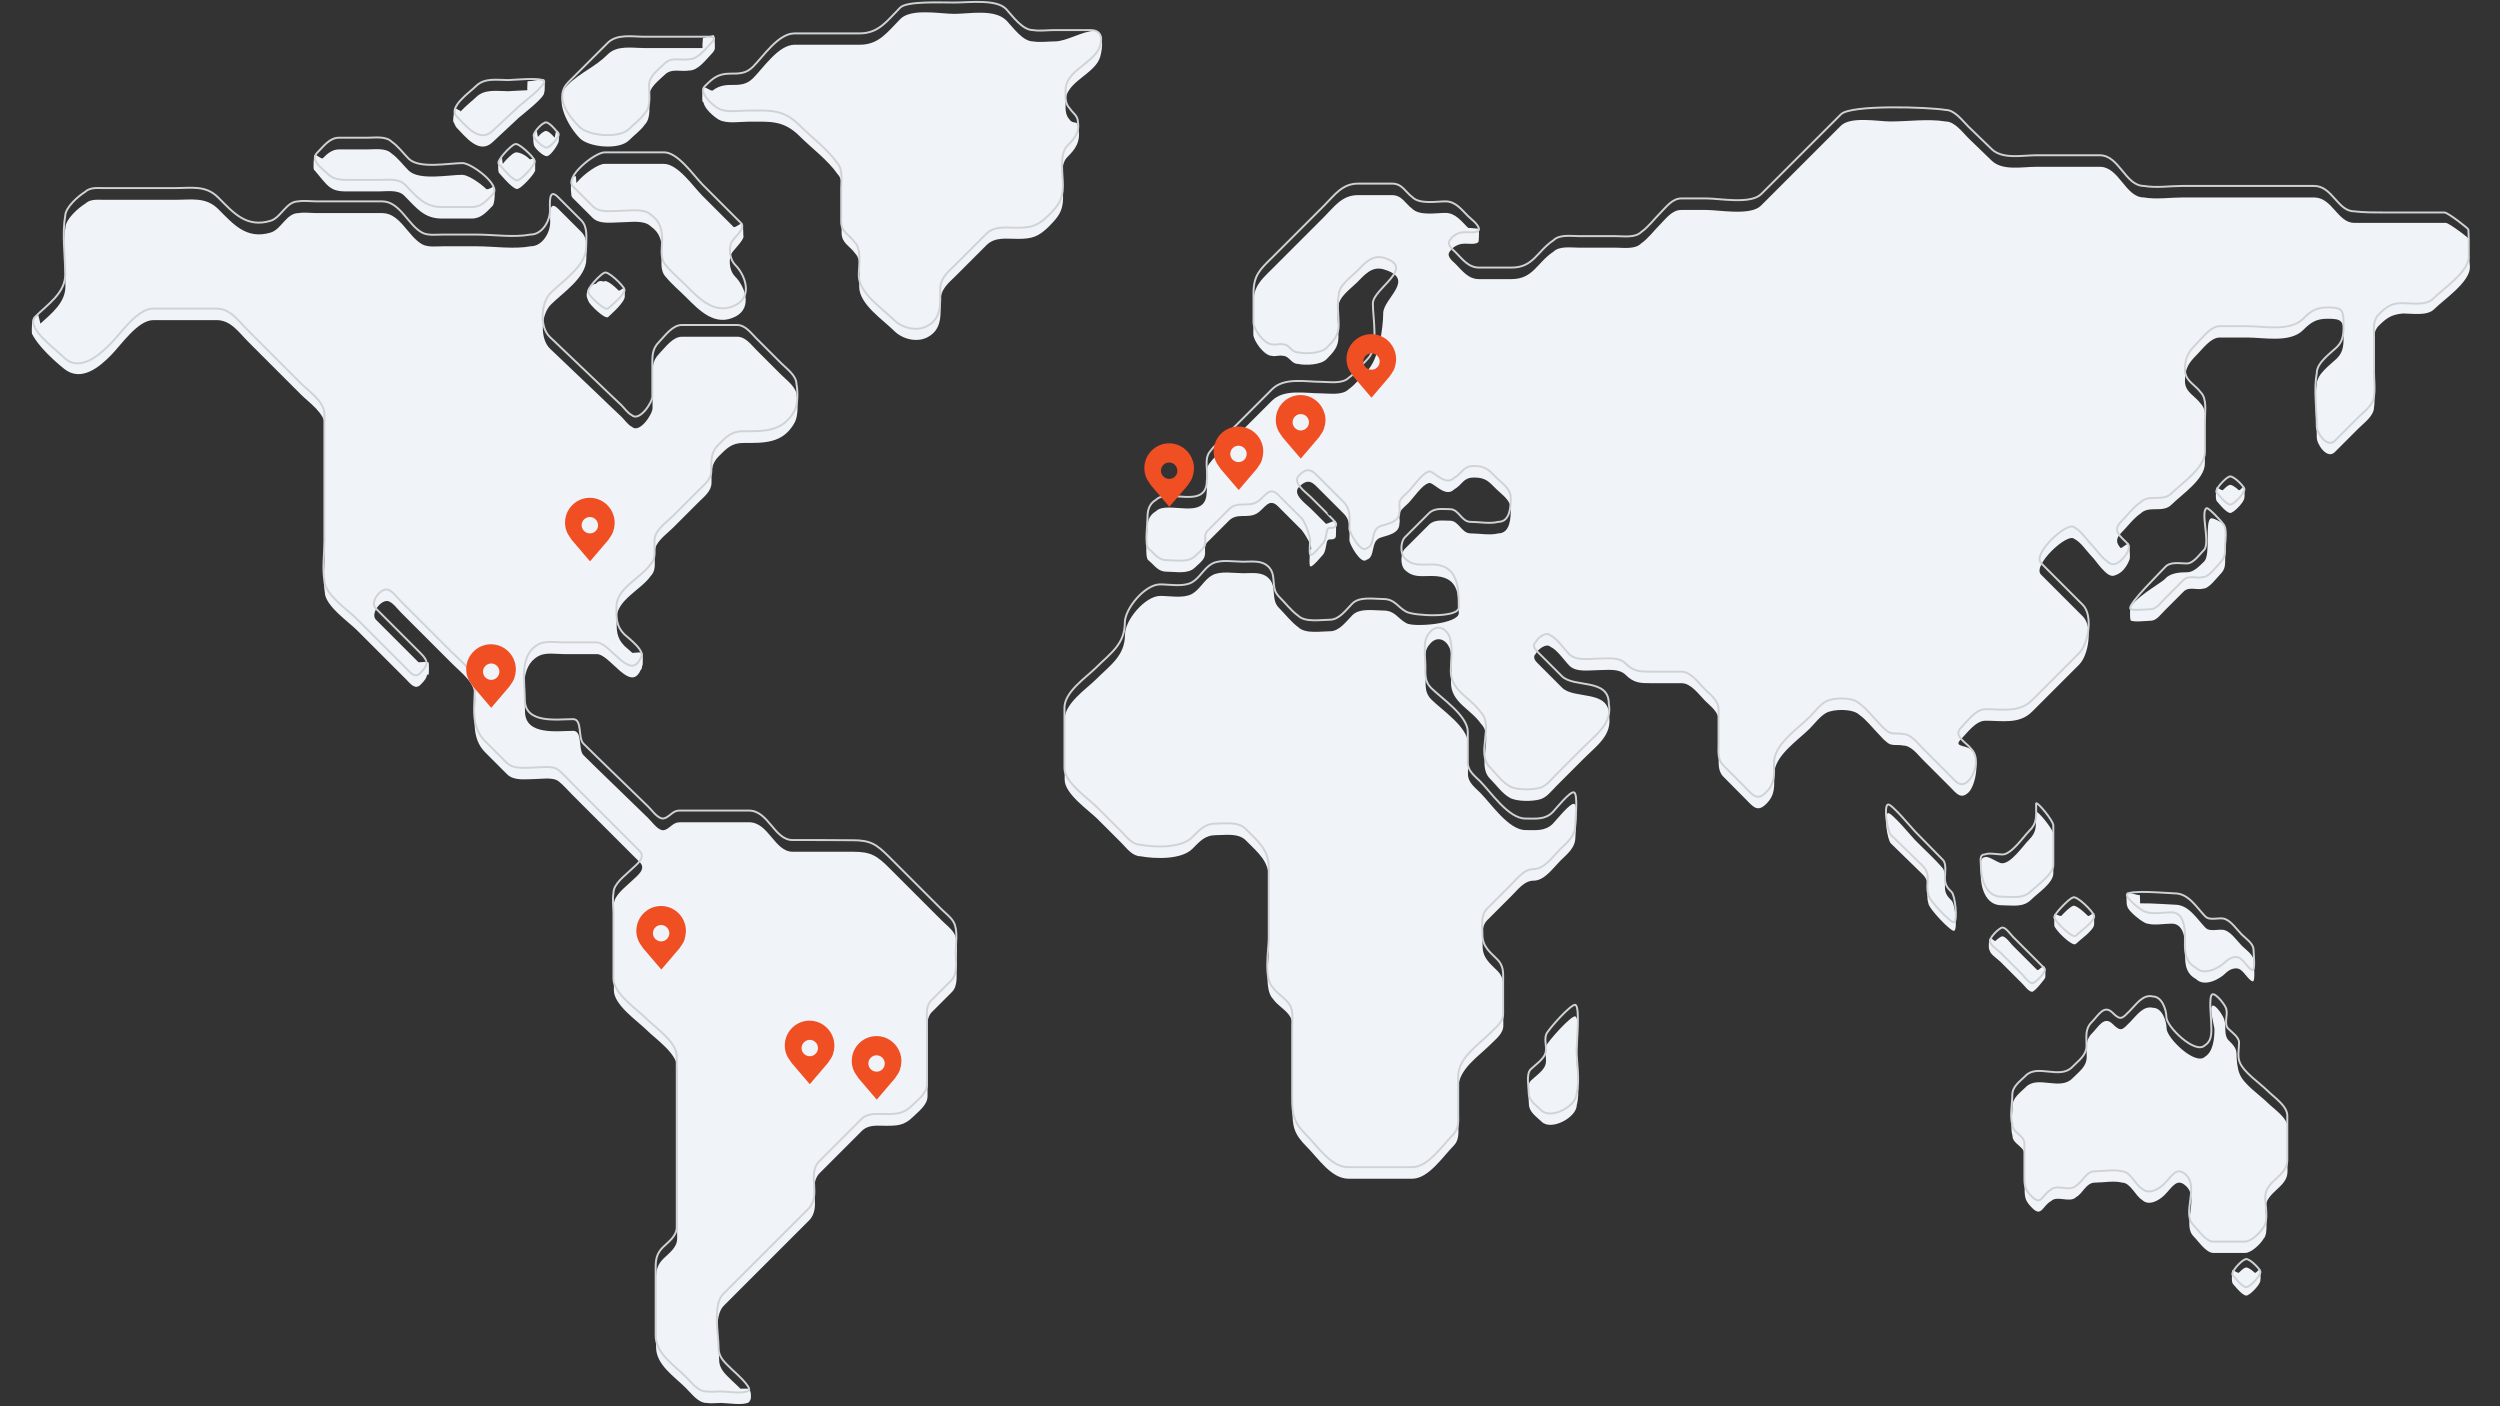 <svg xmlns="http://www.w3.org/2000/svg" viewBox="0 0 1280 720"><rect x="0" y="0" width="1280" height="720" fill="#333333" stroke="none"/><path fill="#F0F3F7" d="M1217.9 166.8c-3.1 3.1-2.4 7.6-2.4 11.6v18.2c0 3.8.6 8.2 0 11.9 0 4.4-5.1 8-7.9 10.8l-12.2 12.2c-3.9 3.9-9.2-4-9.2-7.4 0-8.7-1.6-18.9 0-27.4 0-5.2 7-10 10.3-13.2 3.7-3.7 3.4-7.7 3.4-12.6 0-6.9-1.4-7.7-8.2-7.7-5.8 0-8.5 1.8-12.5 5.8-6.7 6.7-20.1 3.8-28.8 3.8h-13.8c-4.7 0-8.6 5.6-11.6 8.6-4.5 4.5-6.3 7.2-6.3 13.8 0 5.6 5.2 7.5 8.1 11.5 3.3 3.3 2.1 10.2 2.1 14.4v16.2c0 8.1-11.9 15.9-17.1 21.1-4.5 4.5-11.4.2-15.8 4.5-3.7 2.5-6.9 6.9-10 10-3.1 3.1-2.3 5.4-.2 7.7.8 0 3.7-2.8 4.2-2.3.3.3.7 7.6.4 7.9 0 0-2.1 7.2-8.3 8.6-3.6.8-8.9-7.7-11.1-9.9-2.4-2.4-5.8-7.6-9-9-3.4-3.4-21.7 13.7-17 18.3l21.4 21.4c5.3 5.3 2.9 19.9-1.8 24.6l-24.2 24.2c-6.5 6.5-15.1 4.6-23.8 4.6-5.1 0-9.4 6.3-12.6 9.5-4.3 4.3 3.4 2.7 5.7 5.8 4.2 4.2 1.9 17.7-1.7 21.3-4.1 4.1-6.5.4-9.6-2.7l-14.1-14.1c-2.7-2.7-5.8-7.1-10-7.1-3.2-.7-6 .7-8.7-2.1-1.3-.9-2.4-2.4-3.5-3.5-3.2-3.2-6.4-7.5-10.1-10.1-3.2-3.2-13.1-3.1-17-1-3.2 1.8-5.9 5.5-8.5 8.1-6.1 6.1-18.1 13.9-18.1 23.3 0 6.2.6 10.6-4.1 15.2-4.3 4.3-6.5 1.7-10-1.9-4-4-8-8-11.9-12-3-3-2.4-7.1-2.4-11v-17.5c0-4.6-3.9-7.4-6.9-10.3-3.1-3.1-7.2-9.1-12.1-9.1h-15.4c-5.6 0-9 0-13.2-4.2-3.5-3.5-9.2-2.5-13.7-2.5s-11.6 1.3-15.1-2.2c-2.6-2.6-6.3-8.2-9.7-9.7-2.1-2.1-6.5 1.2-7.5 3.4-2.2 2.2.1 4.2 1.6 5.7l11.8 11.8c6.1 6.1 24 .9 24 14 1.9 10.4-6.5 15.8-13 22.4l-14 14c-2.3 2.3-4.8 5.7-8.1 6.7-3.9 1.2-12 1.3-15.6-.7-3.9-2.1-7.1-6.7-10.2-9.8-7.2-7.2 2.3-21.3-4.7-28.2-5.2-7.5-15.3-10.9-15.3-21 0-5.1 1.1-11.5-.3-16.5-1.6-5.6-6.9-8-10.7-3-3.6 3.7-2 12.2-2 16.8 0 4.3-.4 8 2.9 11.3 5.3 5.3 18.8 14.2 18.8 22.5v15.9c0 4.1 3.7 6.8 6.3 9.4 5.5 5.5 14.5 19.1 23.2 19.1 5.3 0 10 .7 14-3.3 1.3-1.3 8.9-10.9 10.9-10.1 2.2.9.6 14.9.6 16.9 0 5.7-4.1 8.6-7.8 12.3-3.6 3.6-8 10.1-13.6 10.1-4.9 0-8.2 4.8-11.4 7.9l-12.3 12.3c-3.4 3.4-2.4 8.9-2.4 13.3 0 6.1 3.7 8.8 7.7 12.8 3.4 3.4 2.9 7.2 2.9 11.6v16.3c0 4.2-4 7-6.6 9.7-6.2 6.2-16.4 12.7-16.4 22.2v19.1c0 3.8.5 7.6-2.5 10.6-5.4 5.4-12.8 16.8-21.1 16.8h-32.7c-8.8 0-15.5-10.5-21.2-16.2-6.7-6.7-7.5-10.3-7.5-19.5v-36.7c0-3.3.6-7.3-1-10.3-2.1-3.8-6.5-5.8-8.9-9.3-4.8-4.8-2.1-19.5-2.1-25.3v-35.9c0-9.5-5.3-13.4-11.8-20-3.9-3.9-10.3-2.7-15.3-2.7-5.7 0-8.3 3.2-12.1 7-5.6 5.6-19.1 5.2-26.6 3.8-4 0-7-4-9.5-6.6l-12.5-12.5c-4.5-4.5-16.8-12.8-16.8-20.1v-30.9c0-8.1 10.8-15.3 16-20.4 7.5-7.5 14.9-12.1 14.9-23.1 0-7.3 10.3-19.7 18.1-19.7 4.7 0 11.8 1.4 16.2-1 4.1-2.3 6.3-7.4 10.4-9.6 4.2-2.3 11.2-1 15.8-1 4.5 0 9.6-.9 13.1 2.6 4.4 4.4.8 10.8 5.3 15.2 3.1 3.1 6.2 7.2 9.8 9.8 3.6 3.6 11.7 2.1 16.3 2.1 4.8 0 8.4-5.2 11.5-8.3 3.7-3.7 11.1-2.3 15.8-2.3 6 0 7.2 4 11.8 6.5 4.1 2.2 26.8.3 26.8-5.2 0-10.5-.4-19-13.9-19-5.7 0-9.6.9-13.8-3.2-2.3-2.3-2.2-8.4.1-10.7l12.3-12.3c2.9-2.9 7-2.1 10.8-2.1 4.6 0 5.8 6.5 10.6 6.5 4.2 0 10 1.1 14.1 0 6.3 0 6.4-8.3 6.4-12.4 0-4.5-4.2-7.2-7.2-10.1-4.1-4.1-5.6-6.1-11.6-6.1-5.7 0-5.8 3.6-10.2 6.1-4.8 4.8-11.4-5-13.3-3.1-2.9.6-8 8-10.1 10.1-1.3 1.3-3.5 2.9-4.3 4.7-.8 1.9.2 4-.3 5.8 0 5.4-6.7 6-10 7.3-4.9 2-2.2 9.9-6.8 11.2-2.8 2.8-8.8-8-8.8-10 0-4.8.9-9.8-2.9-13.6l-11.5-11.5c-4.2-4.2-6.3-7.3-11.4-2.2-3.7 3.7 3.5 8.6 5.9 11 .4.4 5.3 5.2 7.9 7.9.9 0 4.5-2 5.1-1.4.2.2 0 7.2 0 7.3 0 2.9-3.3 1.7-4 2.3-1.3 1-.8 5.8-2.8 7.8-.7.7-5.2 6.3-6.3 5.8-1-.4.1-8.4-.3-8.4 2.9 0-3.3-9.3-4.1-10.2l-12.1-12.1c-4.9-4.9-6.9 1.4-11.1 3.7-4.7 2.6-9.9-.6-14.1 3.6l-11.1 11.1c-2.1 2.1-.4 5.1-1.5 7.6-.8 2-3.3 3.8-4.8 5.3-3.5 3.5-9.9 2.1-14.4 2.1-4.7 0-6.1-3.2-9.5-5.9-1.9-1.5-.5-12.7-.5-15 0-4.1.4-7.7 4.5-10.1 5.8-5.8 25.9 5.4 25.9-9.8.9-4.8-1.9-11.4 2.1-15.4 1.6-2.3 4.3-4.3 6.3-6.3l25-25c6.2-6.2 17.1-3.8 25.2-3.8 4.1 0 10.8 1.2 14.1-2.1 3.6-2.5 6.6-6.6 9.7-9.7 5.7-5.7 8-21.8 8-29.2 0-7.7 17.2-17.5.2-22.5-6.1-1.8-9.9 3-13.7 6.8-3.1 3.1-9.4 7.4-9.4 12.3-.9 4.8 0 10.5 0 15.3 0 5.4-2.5 7.9-6.1 11.6-3 3-10.8 3.3-14.8 2.4-3.3 0-4.3-4.1-7.5-4.1-1.8-.5-3.9.5-5.7 0-3.9 0-9.5-7.7-9.5-11.1v-15c0-9.2 3.2-12.1 9.5-18.3l26.6-26.6c5.5-5.5 9.3-11.3 17.5-11.3h17.3c5.3 0 6.8 4.3 10.5 7 3.7 3.7 12.3 2.1 16.9 2.1 5.1 0 8.1 4.1 11.4 7.4.1.1.2.2.4.3 1.9 0 4.2.4 5 .4.7 0 .4 4.5.3 6 .2 2.7-6.5 1.4-7.9 1.7-2.1 0-5.5 1.6-6.6 3.6-2.5 2.5.9 5.1 2.5 6.6 3.6 3.6 6.6 7.9 12.1 7.9h16.7c11.1 0 13-8.4 21.4-14 3.1-3.1 9.2-2.1 13.1-2.1h18.7c3.9 0 10 1 13.1-2.1 3.6-2.5 6.7-6.7 9.8-9.8 2.9-2.9 6.1-7.4 10.7-7.4h13c6.6 0 22.6 3.1 27.9-2.2l40.9-40.9c5-5 19.3-2.2 25.4-2.2 9 0 19.4-1.5 28.3 0 4.6 0 8.6 5.5 11.5 8.4 4 3.9 8 7.7 12 11.6 5.5 5.4 15.7 3.2 22.7 3.2h32.7c10 0 13 15.7 22.6 15.7 6.2 1.1 13.5 0 19.8 0h67.3c9.4 0 12 13 20.6 13h46.8c1.7 0 12.7 8.3 12.2 8.7-1.2 1.2.2 12.1.2 14 0 7.7-13.4 16.6-18.3 21.5-3.6 3.6-11.3 2.2-15.9 2.2-6.1.5-8.7 2.5-12.5 6.3zm-895.8-95c2.6-2.6 6.1-5.1 8.1-8.1 3.3-3.3 2.1-10 2.1-14.2 0-4.7 4.8-8.1 7.9-11.1 3.7-3.7 8.3-1.5 12.7-2.3 4.7 0 8.6-5.7 11.6-8.7 1-1 1.4-2.1 1.4-2.1.3-.3 0-6.8-.3-7.1-.6-.7-4.7 1.3-5.7 1.3 0 .8-.4 3.7-.2 5.1H330c-6.3 0-14.1-1.6-18.9 3.3-6.7 6.7-14 9.1-20.6 15.8-7.6 7.6 1 21.7 6.4 27.1 4.5 4.6 20.1 6.2 25.2 1zm-46.7-1.7c0-.3-.6-2.7-.6-3-2.6-.7-1.7 7.1-1.3 7.5.3 1.3 5.6 6.6 7.2 5.1 1.3-.3 5.7-6.2 5.4-7.9 0 0 .9-5.4-1.4-4.8 0 .5-.7 3.1-.7 3.5-1.7-2-4.2-4.4-5.4-3.1-.6.1-2 1.3-3.2 2.7zm-20 18.3c1.3 1.3 8.2 10 10.1 8.1 1.2-.2 7.3-6.2 8.5-9.1.1-.1 0 .2 0 0 .2-7.5-.1-6.4-2.7-5.8-2.6-2.7-6.8-4.3-7.9-3.3-.9.2-3.9 2.9-6 5.6 0-.3-.7-4.2-.2-2.8-2.8-.9-2.2 7-1.8 7.3zm125.3 32.8c-.2.1-.1-6.8-.6-6.8-1.4 0-3 1.9-4.4 1.9l-16.2-16.2c-4.4-4.4-12.4-16.2-19.6-16.2h-30.4c-3.1 0-10.4 4.9-14.4 9.8 0-.5-.2-3.3-.2-3.4-3.3-1-2.6 8.6-2.4 8.7-.1.9.2 1.8.8 2.4l10.2 10.2c3.5 3.5 10.5 2.2 14.9 2.2 4.2 0 11.4-1.3 14.8 2.1 4.7 3.3 5.7 7.5 5.7 12.8 0 4.5-1.3 9.8 2.1 13.2 3 3.7 6.9 6.9 10.2 10.2 6.7 6.7 15 15.6 25.7 9.8 8.4-4.6 4.5-15.3-.6-20.4-2.6-2.6-3.2-7.4-2.2-10.8.7-2.3 6-6.6 6.6-9.5zm163.6-20.3c0-5.2-2.1-16.2 2.1-20.4 3.5-3.5 7.5-7.7 5.5-15.6 0-3.5-2.6-1.1-4.2-3.6-2.6-2.6-2.1-6.3-2.1-9.6 0-9.9 15.1-13.7 17.7-22.6 1.4-4.8 1.9-13.3-2.8-13.3-6.1 0-14.4 5.4-20.4 5.4-3.5 0-7.7.6-11.2 0-5.3 0-10.3-7.3-13.6-10.7-6.1-6.1-18.9-3.4-26.8-3.4-6.9 0-22-3-27.5 2.6-6.7 6.7-10.9 13.2-20.8 13.2h-33.3c-8.3 0-16 11.8-21.3 17.1-3.5 3.5-6.9 3.5-11.6 3.5-4.1 0-6.7 1-9.2 2.9-1.5 0-3.2-1.8-4.7-1.8-.5 0-.8 7-.3 7.6.1.1.2.1.4.2.5 3.4 5.6 7.6 7.9 8.9 4.1 2.2 10.6 1 15 1 11.2 0 18-.9 26.4 7.5 6.1 6.1 14.4 12.2 19.3 19.3 3.1 3.1 2.1 9.2 2.1 13.1v17.1c0 5.2 4.3 6.7 6.9 10.4 3.7 3.7 2.1 12.4 2.1 17 0 9.1 12.1 16.9 18 22.8 4.1 4.1 11.6 6.1 17.1 3.1 7.4-4 6.6-11.4 6.6-18.6 0-6.1 3.9-8.9 7.9-12.9l15.6-15.6c4.3-4.3 10.3-3.2 15.9-3.2 7.4 0 10.6-1 16-6.3 4.9-5 7.3-7.8 7.3-15.1zM1119.8 293c-3.6 0-8.6.3-11.2 3.3-1.4 1.7-12.2 7.6-17 13.3-1.4-.1-.4 1.5-.8 1.9-.3.3-.3 5.3 0 5.6v.4c.6 1.3 9.1.3 10.5.3 2.9 0 5.3-3.6 7.2-5.4l9.5-9.5c2.8-2.8 6.6-.6 9.9-1.5 3.2 0 6.9-5.4 8.9-7.4 2.6-2.6 2.5-4.8 2.5-8.4 0-2.8 1.5-14.6-.7-16.9-.6-1.1-5.5-3.7-6.6-3.3-3.3 1.4 0 18.5-3.4 22-2.4 2.3-5.3 5.6-8.8 5.6zm-124 160.9c0-2.4.1-7.9-1-9.2-4.4-5.2-9.5-9.7-14.3-14.6-1.3-1.3-12.2-14.5-13.9-13.8-2.2.9-.3 13.7 1.5 15.5 5.4 5.3 10.8 10.5 16.2 15.8 4.8 4.7 1.3 9 3 14.8 0 2.6 11.7 14.8 13.2 14.2 1.9-.8.5-13.7-1.2-15.4-2.5-2.5-3.5-3.9-3.5-7.3zm-189.2 66.5c-2-.8-14 12.7-14.9 15-1.3 3.2.7 7.1-.6 10.2-1.2 3-5.1 5.5-7.3 7.7-2.4 2.4-1 9.1-1 12 0 4 3.9 6.5 6.5 9 4.9 4.9 18-2.2 18-8.5 1.8-6.6 0-16.1 0-22.8-.1-2.2 1.8-21.6-.7-22.6zm254.6-56.5c-.9.2-3.6 2.6-5.9 5.1-1.1 0-2.4-1-3.5-1-.1 0 0 5.8 0 5.8 0 2 9.3 11.2 11 9.5 2-2 9.4-7.1 9.4-10v-5.8c-1 0-2.1 1.5-3.1 1.5-2.9-2.9-6.9-6.1-7.9-5.1zm-20.8 43.9c1.5 0 6.6-6.8 6.6-6.9.5-.5.3-6.2-.5-6.2-1.1 0-2.3 2-3.4 2l-12.6-12.6c-1-1-3.6-4.7-5.3-4.7-.7 0-2.2 1.1-3.6 2.4-.8 0-1.7-1.5-2.5-1.5s-1.1 5.2-.6 5.8c0 0 .2.8.4 1 .3 1.5 4.2 4.2 5.3 5.3l10.8 10.8c1.1.9 3.6 4.6 5.4 4.6zm-15.6-44.3c5.7 0 11 1.3 15.2-2.9 3.1-3.1 11.3-8.5 11.3-13.4V427c0-2.3-8-12.1-8.8-11.3-.1.5-.1 1-.1 1.5 0 5.7.5 8.8-3.6 12.8-3 3-9 12-13.7 12-2.2 0-7-4.1-8.9-3.1-2.9 0-2.1 6.4-2.1 8.6 0 6.3 2.2 16 10.7 16zM1161 564.6c-4-4-12.1-9.3-14.3-14.7-1.2-2.8-1.6-7.4-1.6-10.4s-2.2-5-4.1-6.9c-2.4-2.4-1.2-6.9-2-9.8 0-1.7-4.4-8.6-6.2-7.9-1.9.8 1 10.6 1 12.1 0 4.2-.5 11.4-4.8 14-4.9 4.9-19.7-9.6-19.7-14.4 0-3.6-2.2-10.6-6.9-10.6-5.1-1.3-8.6 4.1-11.7 7.2-4 4-4.7 5.4-9 1.1-4.4-4.4-7.2 1.4-10.7 4.9-3.4 3.4-2.6 7.3-2.6 11.9 0 5.1-4 7.6-7.4 11.1-6.3 6.3-17.7-1.7-23.7 4.3-3 3-6.9 5.5-6.9 9.9 0 4.5-1.3 10.9 0 15.2 0 4.2 6.2 5.3 6.2 9.7v17.4c0 4.8.5 6.4 4 9.9 4.7 4.7 5.2-1.3 9.5-3.6 3.2-3.2 9.6 1.2 12.9-2.1 3.6-2 5-7.4 9.7-7.4 4.2 0 9.8-1.1 13.8 0 4.3 0 6.9 6.9 10.2 8.8 3.5 3.5 8.9.2 11.5-2.4 4.1-4.1 6.4-9.3 11.3-4.4 6.4 6.4-2.3 19.6 3.6 25.5 2.4 2.4 6.4 8.5 10.1 8.5h16.3c3.2 0 7.9-4.6 9.4-7.2 2.8-2.8 1-12 1-15.5 0-8.6 11.3-10.7 11.3-18.9V577c-.1-4.8-7.1-9.3-10.2-12.4zm-672.4-86.5c-1.4-2.6-4.4-4.8-6.4-6.8l-26.9-26.9c-6.3-6.3-9.4-8.3-18.4-8.3h-31c-9.4 0-12.3-15.1-22.4-15.1h-33.4c-1.3 0-2.6-.1-3.9.3-2.4.7-4.8 4.4-7.4 3.7-2.6-.7-5.2-4.5-7-6.2-8.9-8.6-17.7-17.2-26.6-25.8-2.1-2.1-4.3-4.2-6.4-6.3-2.9-2.8-.4-12.5-5.3-12.5-8 0-24.7 2.6-24.7-10 0-9.4-3-22.8 6.9-28.3 3.6-2 9.1-1 13-1h16.8c6.9 0 17.2 20 22.5 8.2.6-.6.8-1.3.7-2.1.1 0 .2 0 .2-.1.3-.3.3-6.3 0-6.6-.5-.5-3.7-.1-5.1 0-1.7-1.5-3.3-2.9-4-3.5-4.3-4.3-4.1-8.3-4.1-14.2 0-9.4 12.6-14.7 17.4-21.6 4.3-4.3.4-11.1 3.1-16 1.9-3.4 5.9-6.3 8.6-9l12.9-12.9c2.8-2.8 6.6-5.6 6.6-10 0-5.4-.4-9.4 3.7-13.5 4-4 6.6-6.8 12.5-6.8 10.8 0 20.4.4 26.4-10.5 1.8-3.3 1.7-10.1 1-13.6 0-4.4-5-7.9-7.8-10.7l-12.8-12.8c-2.7-2.7-5.6-6.8-9.8-6.8h-28.3c-4.8 0-8.6 5.5-11.6 8.6-3.8 3.8-3.5 7.5-3.5 12.6V209c0 3.1-6.7 13.2-10.6 9.5-1.8-.8-3.8-3.6-5.2-5-4.4-4.2-8.9-8.4-13.3-12.7-7.8-7.4-15.6-14.8-23.4-22.3-5.3-5-4.6-17.5.4-22.5 6.2-6.2 18.2-13.9 18.2-23.4 0-4.6 1-10.3-2.5-13.8l-11.9-11.9c-5-5-4.1 3.5-4.1 6.9 0 5.2-3.9 12.3-10 12.3-8.6 1.6-18.9 0-27.6 0h-17.4c-3.3 0-7.5.6-10.5-1-7.3-4-11.3-16-20.5-16H162c-2.9 0-6.2-.5-9.1 0-6.4 0-8.7 8.3-14.4 10-12.4 3.6-18.9-4.2-26.7-12-6.4-6.4-13.6-4.8-22.1-4.8H53.2c-3.3 0-7-.5-9.6 2-3.4 2.1-10.1 7.9-10.1 12.3-1.7 9.3 0 20.5 0 30 0 8.3-6.9 13.7-12.8 19.1l-1.1-4.4c-.8 0-2.4 1.1-3.2 4.3-.1.3-.2 5.1 0 5.3.1.1 2.7 6.8 16.4 17.9 8.9 7.2 18.5-1.3 24-6.9 5.1-5.1 13.7-18 21.7-18h32.4c7.3 0 11.4 6.3 16.2 11.1l27.2 27.2c3.9 3.9 12 9.4 12 15.6v65c0 6.4-1.1 14 0 20.4 0 6.9 12.5 15.4 16.6 19.6l25.1 25.1c2 2 4.5 5.6 7.4 2.6 2-2 3.1-3.5 3.2-5 .4 0 .7-.1.8-.1.3-.3.3-5.9 0-6.2-.5-.5-3.4-.2-5.1-.1l-21.8-21.8c-2.8-2.8 1.8-9.6 5.6-9.6 2.6 0 5.7 4.5 7.3 6l26.2 26.2c5.5 5.5 11.7 9.5 11.7 17.9 0 10.1-2.3 20 5.2 27.5l11.1 11.1c3.5 3.5 9.3 2.5 13.8 2.5 3.4 0 9.8-1.2 12.7 1.2 2.5 2 4.6 4.5 6.9 6.8l26.4 26.4 8.2 8.2c3.6 3.6-1.7 7.1-4.2 9.6-3 3-9.1 7.2-9.1 12-.6 3.3 0 7.3 0 10.6V507c0 7.6 12 15.6 16.8 20.4 4.5 4.5 15.6 12 15.6 19.2v87.6c0 4.5-4.1 7.4-7 10.2-3.2 3.2-3.8 6.1-3.8 10.4v34.9c0 9.1 9.3 15 15.3 21 2.8 2.7 6.2 7.6 10.5 7.6 2.3.4 5.1 0 7.4 0 3.3 0 11.6 1.5 14.4-.4.2-.2.3-.4.3-.7.1 0 .2-.1.2-.1.9-1 .6-6.1-1-6.1h-3.9c-1.9-1.9-3.7-3.5-4.1-3.9-3.3-3.3-6.8-5.9-6.8-11 0-7-3.1-22.2 2.4-27.6l43.6-43.6c6.8-6.8-.8-18 5.5-24.3l21.5-21.5c3.4-3.4 7.8-2.7 12.2-2.7 5.9 0 9.5-.1 13.9-4.4 3-3 7.6-6.2 7.6-10.8v-14-17.9c0-3.7-.7-8.2 2.2-11.1l10.3-10.3c3.4-3.4 2.2-9.8 2.2-14.1.1-4.7 1.3-11.5-1-15.7zM167.2 94.4c3.2 3.2 6.1 3.6 10.3 3.6h16.6c3.9 0 9.7-1 12.8 2.1 6.3 6.3 10.1 11.8 19.3 11.8h15.3c4.9 0 7.5-3.3 10.7-6.5.8-.8 1.1-4.2 1.1-5.6-.2-7.4-.5-2.9-4.2-2.9-4-3.9-9.9-7.4-12.4-7.4-6.8 0-22.2 3.1-27.5-2.2-2.8-2.8-5.5-6.5-8.7-8.7-3-3-8.5-2.1-12.3-2.1h-14.7c-3.4 0-6 2.2-8.3 4.6-1.4 0-2.8-1.8-4.1-1.8-.4 0-.9 7.2-.3 7.7.2-.1 4.4 5.4 6.4 7.4zm66.6-29c4.4 4.4 11.4 13.9 18.3 7.5l13.5-12.6c1.3-1.2 13.5-10.5 13-12.9.5-.5.4-6.8 0-6.8-2.7 0-5.8 1-8.5 1 0 .6-.2 3.1-.1 4.6-4.3.1-8.7.5-9.7.5-5.8 0-12.2-1.3-16.6 3.1-1.5 1.5-5.3 4.4-8 7.4v-.5c-.8-.1-3-1.9-3-1.1 0 .8-1.1 6.4-.5 6.9.3.2.9 2.2 1.6 2.9zm83 83.4c-2.6-2.7-6.5-5.7-7.5-4.7-.8.2-2.2-1.2-4.2 1.2-2.9.2-6 4.5-4.2 7.9 0 .1.2.8.4 1 .3 1.5 8.5 9.6 10.1 8.1 1.3-1.3 8.7-7.6 8.5-10.7v-4.3c-1.1.1-2.1 1.5-3.1 1.5zM1089.2 464s0 .1 0 0c0 2.2 8.3 8.9 10.3 8.9 3.6 1 8.6 0 12.4 0 6.4 0 6.9 8.3 6.9 12.6 0 6.2-.8 12.3 5.6 15.8 4.3 4.3 12.2 0 15.3-3.2 1.9-1.9 5.7-3.5 8-1.1 1.1.6 4.6 6 5.9 5.4 1.2-.5.3-9.1.3-10.4 0-3.1-4.1-5.8-6-7.7-2.3-2.3-5.2-6.6-8.4-7.9-3.2-1.3-7.8 1.2-10.4-1.5-4.6-4.8-8.5-11.7-15.6-11.7-1.8 0-11.2-.8-17.8-.7.1-1.5-.1-3.6-.1-4.2-2.1 0-4.5-1.3-6.5-1.3-.4 0-.5 6.6.1 7zm68.1 185.8c-1 0-1.8 1.9-2.8 1.9-1.9-1.8-4.3-3.4-5.2-2.5-.5.1-1.8 1.2-3.1 2.5-1.2-.1-2.8-1.7-3.2-1.4-.2.2-.4 5.6-.2 5.8.1.1.2 1 .4 1.2 1.1 1.1 5.9 7.6 7.8 5.7 1.2-.3 6.6-5.5 6.3-7.6.3-.6 0-3.6 0-5.6zm-8.2-400.7c-1 0-1.8 1.9-2.8 1.9-1.9-1.8-4.3-3.4-5.2-2.5-.5.1-1.8 1.2-3.1 2.5-1.2-.1-2.8-1.7-3.2-1.4-.2.2-.4 5.6-.2 5.8.1.1.2 1 .4 1.2 1.1 1.1 5.9 7.6 7.8 5.7 1.2-.3 6.6-5.5 6.3-7.6.3-.5 0-3.6 0-5.6z"/><path fill="none" stroke="#D0D3D6" stroke-miterlimit="10" d="M1221 108.8h30.6c1.7 0 12.1 8.1 12.2 8.7.2 1.6.2 12.1.2 14 0 7.7-13.4 16.6-18.3 21.5-3.6 3.6-11.3 2.2-15.9 2.2-5.5 0-8.1 2-11.9 5.8-3.1 3.1-2.4 7.6-2.4 11.6v18.2c0 3.8.6 8.2 0 11.9 0 4.4-5.1 8-7.9 10.8l-12.2 12.2c-3.9 3.9-9.2-4-9.2-7.4 0-8.7-1.6-18.9 0-27.4 0-5.2 7-10 10.3-13.2 3.7-3.7 3.4-7.7 3.4-12.6 0-6.9-1.4-7.7-8.2-7.7-5.8 0-8.5 1.8-12.5 5.8-6.7 6.7-20.1 3.8-28.8 3.8h-13.8c-4.7 0-8.6 5.6-11.6 8.6-4.5 4.5-6.3 7.2-6.3 13.8 0 5.6 5.2 7.5 8.1 11.5 3.3 3.3 2.1 10.2 2.1 14.4v16.2c0 8.1-11.9 15.9-17.1 21.1-4.5 4.5-11.4.2-15.8 4.5-3.7 2.5-6.9 6.9-10 10-4.7 4.7-.4 7.4 3.3 11.2 2.8 2.8-3.8 10.6-7.2 10.6-3.7 0-8.9-7.7-11.1-9.9-2.4-2.4-5.8-7.6-9-9-3.4-3.4-21.7 13.7-17 18.3l21.4 21.4c5.3 5.3 2.9 19.9-1.8 24.6l-24.2 24.2c-6.5 6.5-15.1 4.6-23.8 4.6-5.1 0-9.4 6.3-12.6 9.5-4.3 4.3 3.1 7.7 5.3 10.9 4.2 4.2 2.2 12.6-1.4 16.2-4.1 4.1-6.5.4-9.6-2.7l-14.1-14.1c-2.7-2.7-5.8-7.1-10-7.1-3.2-.7-6 .7-8.7-2.1-1.3-.9-2.4-2.4-3.5-3.5-3.2-3.2-6.4-7.5-10.1-10.1-3.2-3.2-13.1-3.1-17-1-3.2 1.8-5.9 5.5-8.5 8.1-6.1 6.1-18.1 13.9-18.1 23.3 0 6.2.6 10.6-4.1 15.2-4.3 4.3-6.5 1.7-10-1.9-4-4-8-8-11.9-12-3-3-2.4-7.1-2.4-11v-17.5c0-4.6-3.9-7.4-6.9-10.3-3.1-3.1-7.2-9.1-12.1-9.1h-15.4c-5.6 0-9 0-13.2-4.2-3.5-3.5-9.2-2.5-13.7-2.5s-11.6 1.3-15.1-2.2c-2.6-2.6-6.3-8.2-9.7-9.7-2.1-2.1-6.5 1.2-7.5 3.4-2.2 2.2.1 4.2 1.6 5.7l11.8 11.8c6.1 6.1 24 .9 24 14 1.9 10.4-6.5 15.8-13 22.4l-14 14c-2.3 2.3-4.8 5.7-8.1 6.7-3.9 1.2-12 1.3-15.6-.7-3.9-2.1-7.1-6.7-10.2-9.8-7.2-7.2 2.3-21.3-4.7-28.2-5.2-7.5-15.3-10.9-15.3-21 0-5.1 1.1-11.5-.3-16.5-1.6-5.6-6.9-8-10.7-3-3.6 3.7-2 12.2-2 16.8 0 4.3-.4 8 2.9 11.3 5.3 5.3 18.8 14.2 18.8 22.5v15.9c0 4.1 3.7 6.8 6.3 9.4 5.5 5.5 14.5 19.1 23.2 19.1 5.3 0 10 .7 14-3.3 1.3-1.3 8.9-10.9 10.9-10.1 2.2.9.6 14.9.6 16.9 0 5.7-4.1 8.6-7.8 12.3-3.6 3.6-8 10.1-13.6 10.1-4.9 0-8.2 4.8-11.4 7.9l-12.3 12.3c-3.4 3.4-2.4 8.9-2.4 13.3 0 6.1 3.7 8.8 7.7 12.8 3.4 3.4 2.9 7.2 2.9 11.6v16.3c0 4.2-4 7-6.6 9.7-6.2 6.2-16.4 12.7-16.4 22.2v19.1c0 3.8.5 7.6-2.5 10.6-5.4 5.4-12.8 16.8-21.1 16.8h-32.7c-8.8 0-15.5-10.5-21.2-16.2-6.7-6.7-7.5-10.3-7.5-19.5v-36.7c0-3.3.6-7.3-1-10.3-2.1-3.8-6.5-5.8-8.9-9.3-4.8-4.8-2.1-19.5-2.1-25.3v-35.9c0-9.5-5.3-13.4-11.8-20-3.9-3.9-10.3-2.7-15.3-2.7-5.7 0-8.3 3.2-12.1 7-5.6 5.6-19.1 5.2-26.6 3.8-4 0-7-4-9.5-6.6l-12.5-12.5c-4.5-4.5-16.8-12.8-16.8-20.1v-30.9c0-8.1 10.8-15.3 16-20.4 7.5-7.5 14.9-12.1 14.9-23.1 0-7.3 10.3-19.7 18.1-19.7 4.7 0 11.8 1.4 16.2-1 4.1-2.3 6.3-7.4 10.4-9.6 4.2-2.3 11.2-1 15.8-1 4.5 0 9.6-.9 13.1 2.6 4.4 4.4.8 10.8 5.3 15.2 3.1 3.1 6.2 7.2 9.8 9.8 3.6 3.6 11.7 2.1 16.3 2.1 4.8 0 8.4-5.2 11.5-8.3 3.7-3.7 11.1-2.3 15.8-2.3 6 0 7.2 4 11.8 6.5 4.1 2.2 26.9 3.3 26.9-2.2 0-10.5-.4-22-13.9-22-5.7 0-9.6.9-13.8-3.2-2.3-2.3-2.2-8.4.1-10.7l12.3-12.3c2.9-2.9 7-2.1 10.8-2.1 4.6 0 5.8 6.5 10.6 6.5 4.2 0 10 1.1 14.1 0 6.3 0 6.4-8.3 6.4-12.4 0-4.5-4.2-7.2-7.2-10.1-4.1-4.1-5.6-6.1-11.6-6.1-5.7 0-5.8 3.6-10.2 6.1-4.8 4.8-11.4-5-13.3-3.1-2.9.6-8 8-10.1 10.1-1.3 1.3-3.5 2.9-4.3 4.7-.8 1.9.2 4-.3 5.8 0 5.4-6.7 6-10 7.3-4.9 2-2.2 9.9-6.8 11.2-2.8 2.8-8.8-8-8.8-10 0-4.8.9-9.8-2.9-13.6l-11.5-11.5c-4.2-4.2-6.3-7.3-11.4-2.2-3.7 3.7 3.5 8.6 5.9 11 .5.5 9.7 9.6 9.6 9.7 0 0 3.5 3.4 3.5 4.1 0 2.9-3.3 1.7-4 2.3-1.3 1-.8 5.8-2.8 7.8-.7.7-5.2 6.3-6.3 5.8-1-.4.1-8.4-.3-8.4-1.6-6.4-3.3-9.3-4.1-10.2l-12.1-12.1c-4.9-4.9-6.9 1.4-11.1 3.7-4.7 2.6-9.9-.6-14.1 3.6l-11.1 11.1c-2.1 2.1-.4 5.1-1.5 7.6-.8 2-3.3 3.8-4.8 5.3-3.5 3.5-9.9 2.1-14.4 2.1-4.7 0-6.1-3.2-9.5-5.9-1.9-1.5-.5-12.7-.5-15 0-4.1.4-7.7 4.5-10.1 5.8-5.8 25.9 5.4 25.9-9.8.9-4.8-1.9-11.4 2.1-15.4 1.6-2.3 4.3-4.3 6.3-6.3l25-25c6.2-6.2 17.1-3.8 25.2-3.8 4.1 0 10.8 1.2 14.1-2.1 3.6-2.5 6.6-6.6 9.7-9.7 5.7-5.7 2.6-20.9 2.6-28.3 0-7.7 22.5-18.4 5.6-23.4-6.1-1.8-9.9 3-13.7 6.8-3.1 3.1-9.4 7.4-9.4 12.3-.9 4.8 0 10.5 0 15.3 0 5.4-2.5 7.9-6.1 11.6-3 3-10.8 3.3-14.8 2.4-3.3 0-4.3-4.1-7.5-4.1-1.8-.5-3.9.5-5.7 0-3.9 0-9.5-7.7-9.5-11.1v-15c0-9.2 3.2-12.1 9.5-18.3l26.6-26.6c5.5-5.5 9.3-11.3 17.5-11.3h17.3c5.3 0 6.8 4.3 10.5 7 3.7 3.7 12.3 2.1 16.9 2.1 5.1 0 8.1 4.1 11.4 7.4 1.7 1.7 4.5 3.6 5.5 5.9 1.7 3.7-6.2 2.2-7.7 2.5-2.1 0-5.5 1.6-6.6 3.6-2.5 2.5.9 5.1 2.5 6.6 3.6 3.6 6.6 7.9 12.1 7.9H774c11.1 0 13-8.4 21.4-14 3.1-3.1 9.2-2.1 13.1-2.1h18.7c3.9 0 10 1 13.1-2.1 3.6-2.5 6.7-6.7 9.8-9.8 2.9-2.9 6.1-7.4 10.7-7.4h13c6.6 0 22.6 3.1 27.9-2.2l40.9-40.9c5-5 44.7-3.7 53.6-2.2 4.6 0 8.6 5.5 11.5 8.4 4 3.9 8 7.7 12 11.6 5.5 5.4 15.7 3.2 22.7 3.2h32.7c10 0 13 15.7 22.6 15.7 6.2 1.1 13.5 0 19.8 0h67.3c9.4 0 12 13 20.6 13 4.8.6 10.2.6 15.6.6zm-909.6 49.1c1.3-1.3 10-8.2 8.1-10.1-.3-1.5-8.5-9.6-10.1-8.1-1.5.3-9.6 8.5-8.1 10.1.2 1.6 8.5 9.7 10.1 8.1zM322.1 66c2.6-2.6 6.1-5.1 8.1-8.1 3.3-3.3 2.1-10 2.1-14.2 0-4.7 4.8-8.1 7.9-11.1 3.7-3.7 8.3-1.5 12.7-2.3 4.7 0 8.6-5.7 11.6-8.7 3.1-3.1-1-2.8-3.3-2.8h-31.3c-6.3 0-14.1-1.6-18.9 3.3l-20 20c-7.6 7.6.3 17.5 5.7 22.9 4.7 4.6 20.3 6.1 25.4 1zm-70 1.1l13.5-12.6c1.3-1.2 13.9-10.8 13-12.9-.9-2.2-16.4-.6-18.3-.6-5.8 0-12.2-1.3-16.6 3.1-3 3-14.5 10.9-9.9 15.5 4.4 4.3 11.5 13.9 18.3 7.5zM207 94.2c6.3 6.3 10.1 11.8 19.3 11.8h15.3c4.9 0 7.5-3.3 10.7-6.5 4.6-4.6-11-16-15.5-16-6.8 0-22.2 3.1-27.5-2.2-2.8-2.8-5.5-6.5-8.7-8.7-3-3-8.5-2.1-12.3-2.1h-14.7c-4.9 0-8 4.5-11.1 7.6-3.9 3.9 2 7.7 4.7 10.4 3.2 3.2 6.1 3.6 10.3 3.6h16.6c3.9.1 9.8-.9 12.9 2.1zm78.8-26.1c-1.1-1.1-5.3-6.9-7.2-5.1-1.3.3-6.6 5.6-5.1 7.2.3 1.3 5.6 6.6 7.2 5.1 1.2-.4 6.6-5.7 5.1-7.2zM255.4 84c1.3 1.3 8.2 10 10.1 8.1 1.5-.3 9.6-8.5 8.1-10.1-.3-1.5-8.5-9.6-10.1-8.1-1.6.3-9.7 8.5-8.1 10.1zm123.9 30.1l-19.8-19.8C355.1 89.8 347.1 78 340 78h-30.4c-5.1 0-20.9 12.8-16.2 17.5l10.2 10.2c3.5 3.5 10.5 2.2 14.9 2.2 4.2 0 11.4-1.3 14.8 2.1 4.7 3.3 5.7 7.5 5.7 12.8 0 4.5-1.3 9.8 2.1 13.2 3 3.7 6.9 6.9 10.2 10.2 6.7 6.7 15 15.6 25.7 9.8 8.4-4.6 4.5-15.3-.6-20.4-2.6-2.6-3.2-7.4-2.2-10.8.8-2.9 8.2-7.7 5.1-10.7zm167.1-39.4c3.5-3.5 6.4-6.7 5.5-12.1 0-3.5-2.6-4.6-4.2-7.1-2.6-2.6-2.1-6.3-2.1-9.6 0-9.9 15.1-13.7 17.7-22.6 1.4-4.8-.2-7.9-5-7.9H540c-3.5 0-7.7.6-11.2 0-5.3 0-10.4-7.2-13.6-10.7-4.9-5.3-18.9-3.4-26.8-3.4-6.9 0-24.2-.8-27.5 2.6-6.7 6.7-10.9 13.2-20.8 13.2h-33.3c-8.3 0-16 11.8-21.3 17.1-3.5 3.5-6.9 3.5-11.6 3.5-6.2 0-8.8 2.2-13.1 6.5-3.3 3.3 4.2 9.8 7.1 11.4 4.1 2.2 10.6 1 15 1 11.2 0 18-.9 26.4 7.5 6.1 6.1 14.4 12.2 19.3 19.3 3.1 3.1 2.1 9.2 2.1 13.1v17.1c0 5.2 4.3 6.7 6.9 10.4 3.7 3.7 2.1 12.4 2.1 17 0 9.1 12.1 16.9 18 22.8 4.1 4.1 11.6 6.1 17.1 3.1 7.4-4 6.6-11.4 6.6-18.6 0-6.1 3.9-8.9 7.9-12.9l15.6-15.6c4.3-4.3 10.3-3.2 15.9-3.2 7.4 0 10.6-1 16-6.3 5-5 7.4-7.9 7.4-15.1.1-5.3-2-16.3 2.2-20.5zm582 206.9c-2.2 2.2-5.3 6.9-8.8 6.9-3.6 0-8.5-1.1-11.1 1.9-2.2 2.5-18.9 18.7-17.8 21.2.6 1.3 9.1.3 10.5.3 2.9 0 5.3-3.6 7.2-5.4l9.5-9.5c2.8-2.8 6.6-.6 9.9-1.5 3.2 0 6.9-5.4 8.9-7.4 2.6-2.6 2.5-4.8 2.5-8.4 0-2.8 1.3-9.2-1-11.5-.6-1.1-7.4-8.4-8.4-8-3.4 1.6 2.1 18-1.4 21.4zM994.8 440.3l-14.3-14.6c-1.3-1.3-12.2-14.5-13.9-13.8-2.2.9-.3 13.7 1.5 15.5 5.4 5.3 10.8 10.5 16.2 15.8 4.8 4.7 1.3 9 3 14.8 0 2.6 11.7 14.8 13.2 14.2 1.9-.8.5-13.7-1.2-15.4-2.4-2.4-3.5-3.8-3.5-7.3 0-2.5.9-7.2-1-9.2zM783.7 547.5c-2.4 2.4-1 9.1-1 12 0 4 3.9 6.5 6.5 9 4.9 4.9 18-2.2 18-8.5 1.8-6.6 0-16.1 0-22.8 0-2.2 1.9-21.7-.6-22.7-2-.8-14 12.7-14.9 15-1.3 3.2.7 7.1-.6 10.2-1.3 3-5.1 5.6-7.4 7.8zm279.1-68.4c2-2 9.4-7.1 9.4-10 0-2-9.3-11.2-11-9.5-1.6.3-9.4 8.2-9.4 10 0 2 9.4 11.1 11 9.5zm49-12c6.4 0 6.9 8.3 6.9 12.6 0 6.2-.8 12.3 5.6 15.8 4.3 4.3 12.2 0 15.3-3.2 1.9-1.9 5.7-3.5 8-1.1 1.1.6 4.6 6 5.9 5.4 1.2-.5.3-9.1.3-10.4 0-3.1-4.1-5.8-6-7.7-2.3-2.3-5.2-6.6-8.4-7.9-3.2-1.3-7.8 1.2-10.4-1.5-4.6-4.8-8.5-11.7-15.6-11.7-2.8 0-23.4-2-24.4.6-.7 1.9 8.2 9.1 10.3 9.1 3.7 1 8.8 0 12.5 0zm31.4 185.9c1.1 1.1 5.9 7.6 7.8 5.7 1.4-.3 7.6-6.6 6.1-8.1-.4-1.3-6.2-7.3-7.8-5.7-1.4.3-7.6 6.5-6.1 8.1zm-96.5-157.3l-16.1-16.1c-1-1-3.6-4.7-5.3-4.7-1.7 0-7.8 6.1-6.2 7.7.3 1.5 4.2 4.2 5.3 5.3l10.8 10.8c1 1 3.6 4.7 5.3 4.7 1.6 0 7.8-6.1 6.2-7.7zm-4.2-83c0 5.7.5 8.8-3.6 12.8-3 3-9 12-13.7 12-2.2 0-7.1-1-9 0-2.9 0-2 3.3-2 5.5 0 6.4 2.2 16.1 10.6 16.1 5.7 0 11 1.3 15.2-2.9 3.1-3.1 11.3-8.5 11.3-13.4v-20.2c0-2.3-8-12.1-8.8-11.3v1.4zm98.4 114c-2.4-2.4-.2-6.9-1-9.8 0-1.7-5.4-8.6-7.2-7.8-1.9.8-.6 12.3-.6 13.8 0 4.2 1.1 9.6-3.2 12.3-4.9 4.9-19.7-9.6-19.7-14.4 0-3.6-2.2-10.6-6.9-10.6-5.1-1.3-8.6 4.1-11.7 7.2-4 4-4.7 5.4-9 1.1-4.4-4.4-7.2 1.4-10.7 4.9-3.4 3.4-2.6 7.3-2.6 11.9 0 5.1-4 7.6-7.4 11.1-6.3 6.3-17.7-1.7-23.7 4.3-3 3-6.9 5.5-6.9 9.9 0 4.5-1.3 10.9 0 15.2 0 4.2 6.2 5.3 6.2 9.7v17.4c0 4.8.5 6.4 4 9.9 4.7 4.7 5.2-1.3 9.5-3.6 3.2-3.2 9.6 1.2 12.9-2.1 3.6-2 5-7.4 9.7-7.4 4.2 0 9.8-1.1 13.8 0 4.3 0 6.9 6.9 10.2 8.8 3.5 3.5 8.9.2 11.5-2.4 4.1-4.1 6.4-9.3 11.3-4.4 6.4 6.4-2.3 19.6 3.6 25.5 2.4 2.4 6.4 8.5 10.1 8.5h16.3c3.2 0 7.9-4.6 9.4-7.2 2.8-2.8 1-12 1-15.5 0-8.6 11.3-10.7 11.3-18.9v-22.9c0-5-6.9-9.5-10.1-12.7-4-4-12.1-9.3-14.3-14.7-1.2-2.8-.3-7.1-.3-10 0-2.8-3.6-5.2-5.5-7.1zm-735.1-96.6c-9.4 0-12.3-15.1-22.4-15.1H350c-1.3 0-2.6-.1-3.9.3-2.4.7-4.8 4.4-7.4 3.7-2.6-.7-5.2-4.5-7-6.2-8.9-8.6-17.7-17.2-26.6-25.8-2.1-2.1-4.3-4.2-6.4-6.3-2.9-2.8-.4-12.5-5.3-12.5-8 0-24.7 2.6-24.7-10 0-9.4-3-22.8 6.9-28.3 3.6-2 9.1-1 13-1h16.8c6.9 0 17.2 20 22.5 8.2 3.4-3.4-6.2-10.4-8.2-12.3-4.3-4.3-4.1-8.3-4.1-14.2 0-9.4 12.6-14.7 17.4-21.6 4.3-4.3.4-11.1 3.1-16 1.9-3.4 5.9-6.3 8.6-9l12.9-12.9c2.8-2.8 6.6-5.6 6.6-10 0-5.4-.4-9.4 3.7-13.5 4-4 6.6-6.8 12.5-6.8 10.8 0 20.4.4 26.4-10.5 1.8-3.3 1.7-10.1 1-13.6 0-4.4-5-7.9-7.8-10.7l-12.8-12.8c-2.7-2.7-5.6-6.8-9.8-6.8h-28.3c-4.8 0-8.6 5.5-11.6 8.6-3.8 3.8-3.5 7.5-3.5 12.6V203c0 3.1-6.7 13.2-10.6 9.5-1.8-.8-3.8-3.6-5.2-5-4.4-4.2-8.9-8.4-13.3-12.7-7.8-7.4-15.6-14.8-23.4-22.3-5.3-5-4.6-17.5.4-22.5 6.2-6.2 18.2-13.9 18.2-23.4 0-4.6 1-10.3-2.5-13.8l-11.9-11.9c-5-5-4.1 3.5-4.1 6.9 0 5.2-3.9 12.3-10 12.3-8.6 1.6-18.9 0-27.6 0h-17.4c-3.3 0-7.5.6-10.5-1-7.3-4-11.3-16-20.5-16h-33.7c-2.9 0-6.2-.5-9.1 0-6.4 0-8.7 8.3-14.4 10-12.4 3.6-18.9-4.2-26.7-12-6.4-6.4-13.6-4.8-22.1-4.8H53.1c-3.3 0-7-.5-9.6 2-3.4 2.1-10.1 7.9-10.1 12.3-1.7 9.3 0 20.5 0 30s-9.1 15.3-15.4 21.6c-5.3 5.3 10.9 16.9 14.6 20.7 8.1 8.1 18.5-1.3 24-6.9 5.1-5.1 13.7-18 21.7-18h32.4c7.3 0 11.4 6.3 16.2 11.1l27.2 27.2c3.9 3.9 12 9.4 12 15.6v65c0 6.4-1.1 14 0 20.4 0 6.9 12.5 15.4 16.6 19.6l25.1 25.1c2 2 4.5 5.6 7.4 2.6 4.1-4.1 4.2-6.1.3-10l-23.2-23.2c-2.8-2.8 1.8-9.6 5.6-9.6 2.6 0 5.7 4.5 7.3 6l26.2 26.2c5.5 5.5 11.7 9.5 11.7 17.9 0 10.1-2.3 20 5.2 27.5l11.1 11.1c3.5 3.5 9.3 2.5 13.8 2.5 3.4 0 9.8-1.2 12.7 1.2 2.5 2 4.6 4.5 6.9 6.8l26.4 26.4 8.2 8.2c3.6 3.6-1.7 7.1-4.2 9.6-3 3-9.1 7.2-9.1 12-.6 3.3 0 7.3 0 10.6v33.3c0 7.6 12 15.6 16.8 20.4 4.5 4.5 15.6 12 15.6 19.2v87.6c0 4.5-4.1 7.4-7 10.2-3.2 3.2-3.8 6.1-3.8 10.4v34.9c0 9.1 9.3 15 15.3 21 2.8 2.7 6.2 7.6 10.5 7.6 2.3.4 5.1 0 7.4 0 3.3 0 11.6 1.5 14.4-.4 2.1-1.5-7.7-10-8.6-10.9-3.3-3.3-6.8-5.9-6.8-11 0-7-3.1-22.2 2.4-27.6l43.6-43.6c6.8-6.8-.8-18 5.5-24.3l21.5-21.5c3.4-3.4 7.8-2.7 12.2-2.7 5.9 0 9.5-.1 13.9-4.4 3-3 7.6-6.2 7.6-10.8v-14-17.9c0-3.7-.7-8.2 2.2-11.1l10.3-10.3c3.4-3.4 2.2-9.8 2.2-14.1 0-4.5 1.3-11.4-1-15.6-1.4-2.6-4.4-4.8-6.4-6.8L455 438.5c-6.3-6.3-9.4-8.3-18.4-8.3-10.1-.1-20.5-.1-30.8-.1zM1135 252.3c1.1 1.1 5.9 7.6 7.8 5.7 1.4-.3 7.6-6.6 6.1-8.1-.4-1.3-6.2-7.3-7.8-5.7-1.3.3-7.6 6.5-6.1 8.1z"/><path fill="#F04E23" d="M426.7 531.8c-1.4-4.8-5.5-8.4-10.4-9.1-7.8-1.1-14.5 5-14.5 12.6 0 2.9 1 5.5 2.6 7.6.3.4.6.8.8 1.2l9.4 11 9.4-11c.2-.4.5-.8.8-1.2.7-1 1.3-2 1.7-3.2v-.1c.8-2.3 1-4.9.2-7.8zm-12.1 9c-2.3 0-4.2-1.9-4.2-4.2s1.9-4.2 4.2-4.2c2.3 0 4.2 1.9 4.2 4.2s-1.9 4.2-4.2 4.2zm46.4-1.1c-1.4-4.8-5.5-8.4-10.4-9.1-7.8-1.1-14.5 5-14.5 12.6 0 2.9 1 5.5 2.6 7.6.3.4.6.8.8 1.2l9.4 11 9.4-11c.2-.4.5-.8.8-1.2.7-1 1.3-2 1.7-3.2v-.1c.8-2.3 1-5 .2-7.8zm-12.2 9c-2.3 0-4.2-1.9-4.2-4.2s1.9-4.2 4.2-4.2c2.3 0 4.2 1.9 4.2 4.2s-1.8 4.2-4.2 4.2zm-98.1-75.6c-1.4-4.8-5.5-8.4-10.4-9.1-7.8-1.1-14.5 5-14.5 12.6 0 2.9 1 5.5 2.6 7.6.3.4.6.8.8 1.2l9.4 11 9.4-11c.2-.4.5-.8.8-1.2.7-1 1.3-2 1.7-3.2v-.1c.7-2.3 1-5 .2-7.8zm-12.2 8.9c-2.3 0-4.2-1.9-4.2-4.2 0-2.3 1.9-4.2 4.2-4.2 2.3 0 4.2 1.9 4.2 4.2 0 2.3-1.9 4.2-4.2 4.2zm-74.9-142.9c-1.4-4.8-5.5-8.4-10.4-9.1-7.8-1.1-14.5 5-14.5 12.6 0 2.9 1 5.5 2.6 7.6.3.4.6.8.8 1.2l9.4 11 9.4-11c.2-.4.5-.8.8-1.2.7-1 1.3-2 1.7-3.2v-.1c.8-2.3 1-5 .2-7.8zm-12.1 9c-2.3 0-4.2-1.9-4.2-4.2 0-2.3 1.9-4.2 4.2-4.2 2.3 0 4.2 1.9 4.2 4.2 0 2.3-1.9 4.2-4.2 4.2zm62.7-84c-1.4-4.8-5.5-8.4-10.4-9.1-7.8-1.1-14.5 5-14.5 12.6 0 2.9 1 5.5 2.6 7.6.3.4.6.8.8 1.2l9.4 11 9.4-11c.2-.4.5-.8.8-1.2.7-1 1.3-2 1.7-3.2v-.1c.8-2.3 1-5 .2-7.8zm-12.2 9c-2.3 0-4.2-1.9-4.2-4.2 0-2.3 1.9-4.2 4.2-4.2 2.3 0 4.2 1.9 4.2 4.2.1 2.3-1.8 4.2-4.2 4.2zm308.8-36.9c-1.4-4.8-5.5-8.4-10.4-9.1-7.8-1.1-14.5 5-14.5 12.6 0 2.9 1 5.5 2.6 7.6.3.4.6.8.8 1.2l9.4 11 9.4-11c.2-.4.5-.8.8-1.2.7-1 1.3-2 1.7-3.2v-.1c.8-2.3 1-5 .2-7.8zm-12.2 9c-2.3 0-4.2-1.9-4.2-4.2 0-2.3 1.9-4.2 4.2-4.2 2.3 0 4.2 1.9 4.2 4.2.1 2.3-1.8 4.2-4.2 4.2zm47.7-17.6c-1.4-4.8-5.5-8.4-10.4-9.1-7.8-1.1-14.5 5-14.5 12.6 0 2.9 1 5.5 2.6 7.6.3.4.6.8.8 1.2l9.4 11 9.4-11c.2-.4.5-.8.8-1.2.7-1 1.3-2 1.7-3.2v-.1c.7-2.3 1-5 .2-7.8zm-12.2 9c-2.3 0-4.2-1.9-4.2-4.2 0-2.3 1.9-4.2 4.2-4.2 2.3 0 4.2 1.9 4.2 4.2 0 2.3-1.8 4.2-4.2 4.2zm44-25.1c-1.4-4.8-5.5-8.4-10.4-9.1-7.8-1.1-14.5 5-14.5 12.6 0 2.9 1 5.5 2.6 7.6.3.4.6.8.8 1.2l9.4 11 9.4-11c.2-.4.5-.8.8-1.2.7-1 1.3-2 1.7-3.2v-.1c.8-2.3 1.1-5 .2-7.8zm-12.1 8.9c-2.3 0-4.2-1.9-4.2-4.2 0-2.3 1.9-4.2 4.2-4.2 2.3 0 4.2 1.9 4.2 4.2 0 2.3-1.9 4.2-4.2 4.2zm48.3-40.1c-1.4-4.8-5.5-8.4-10.4-9.1-7.8-1.1-14.5 5-14.5 12.6 0 2.9 1 5.5 2.6 7.6.3.4.6.8.8 1.2l9.4 11 9.4-11c.2-.4.5-.8.8-1.2.7-1 1.3-2 1.7-3.2v-.1c.8-2.3 1-5 .2-7.8zm-12.1 9c-2.3 0-4.2-1.9-4.2-4.2 0-2.3 1.9-4.2 4.2-4.2 2.3 0 4.2 1.9 4.2 4.2 0 2.3-1.9 4.2-4.2 4.2z"/></svg>
